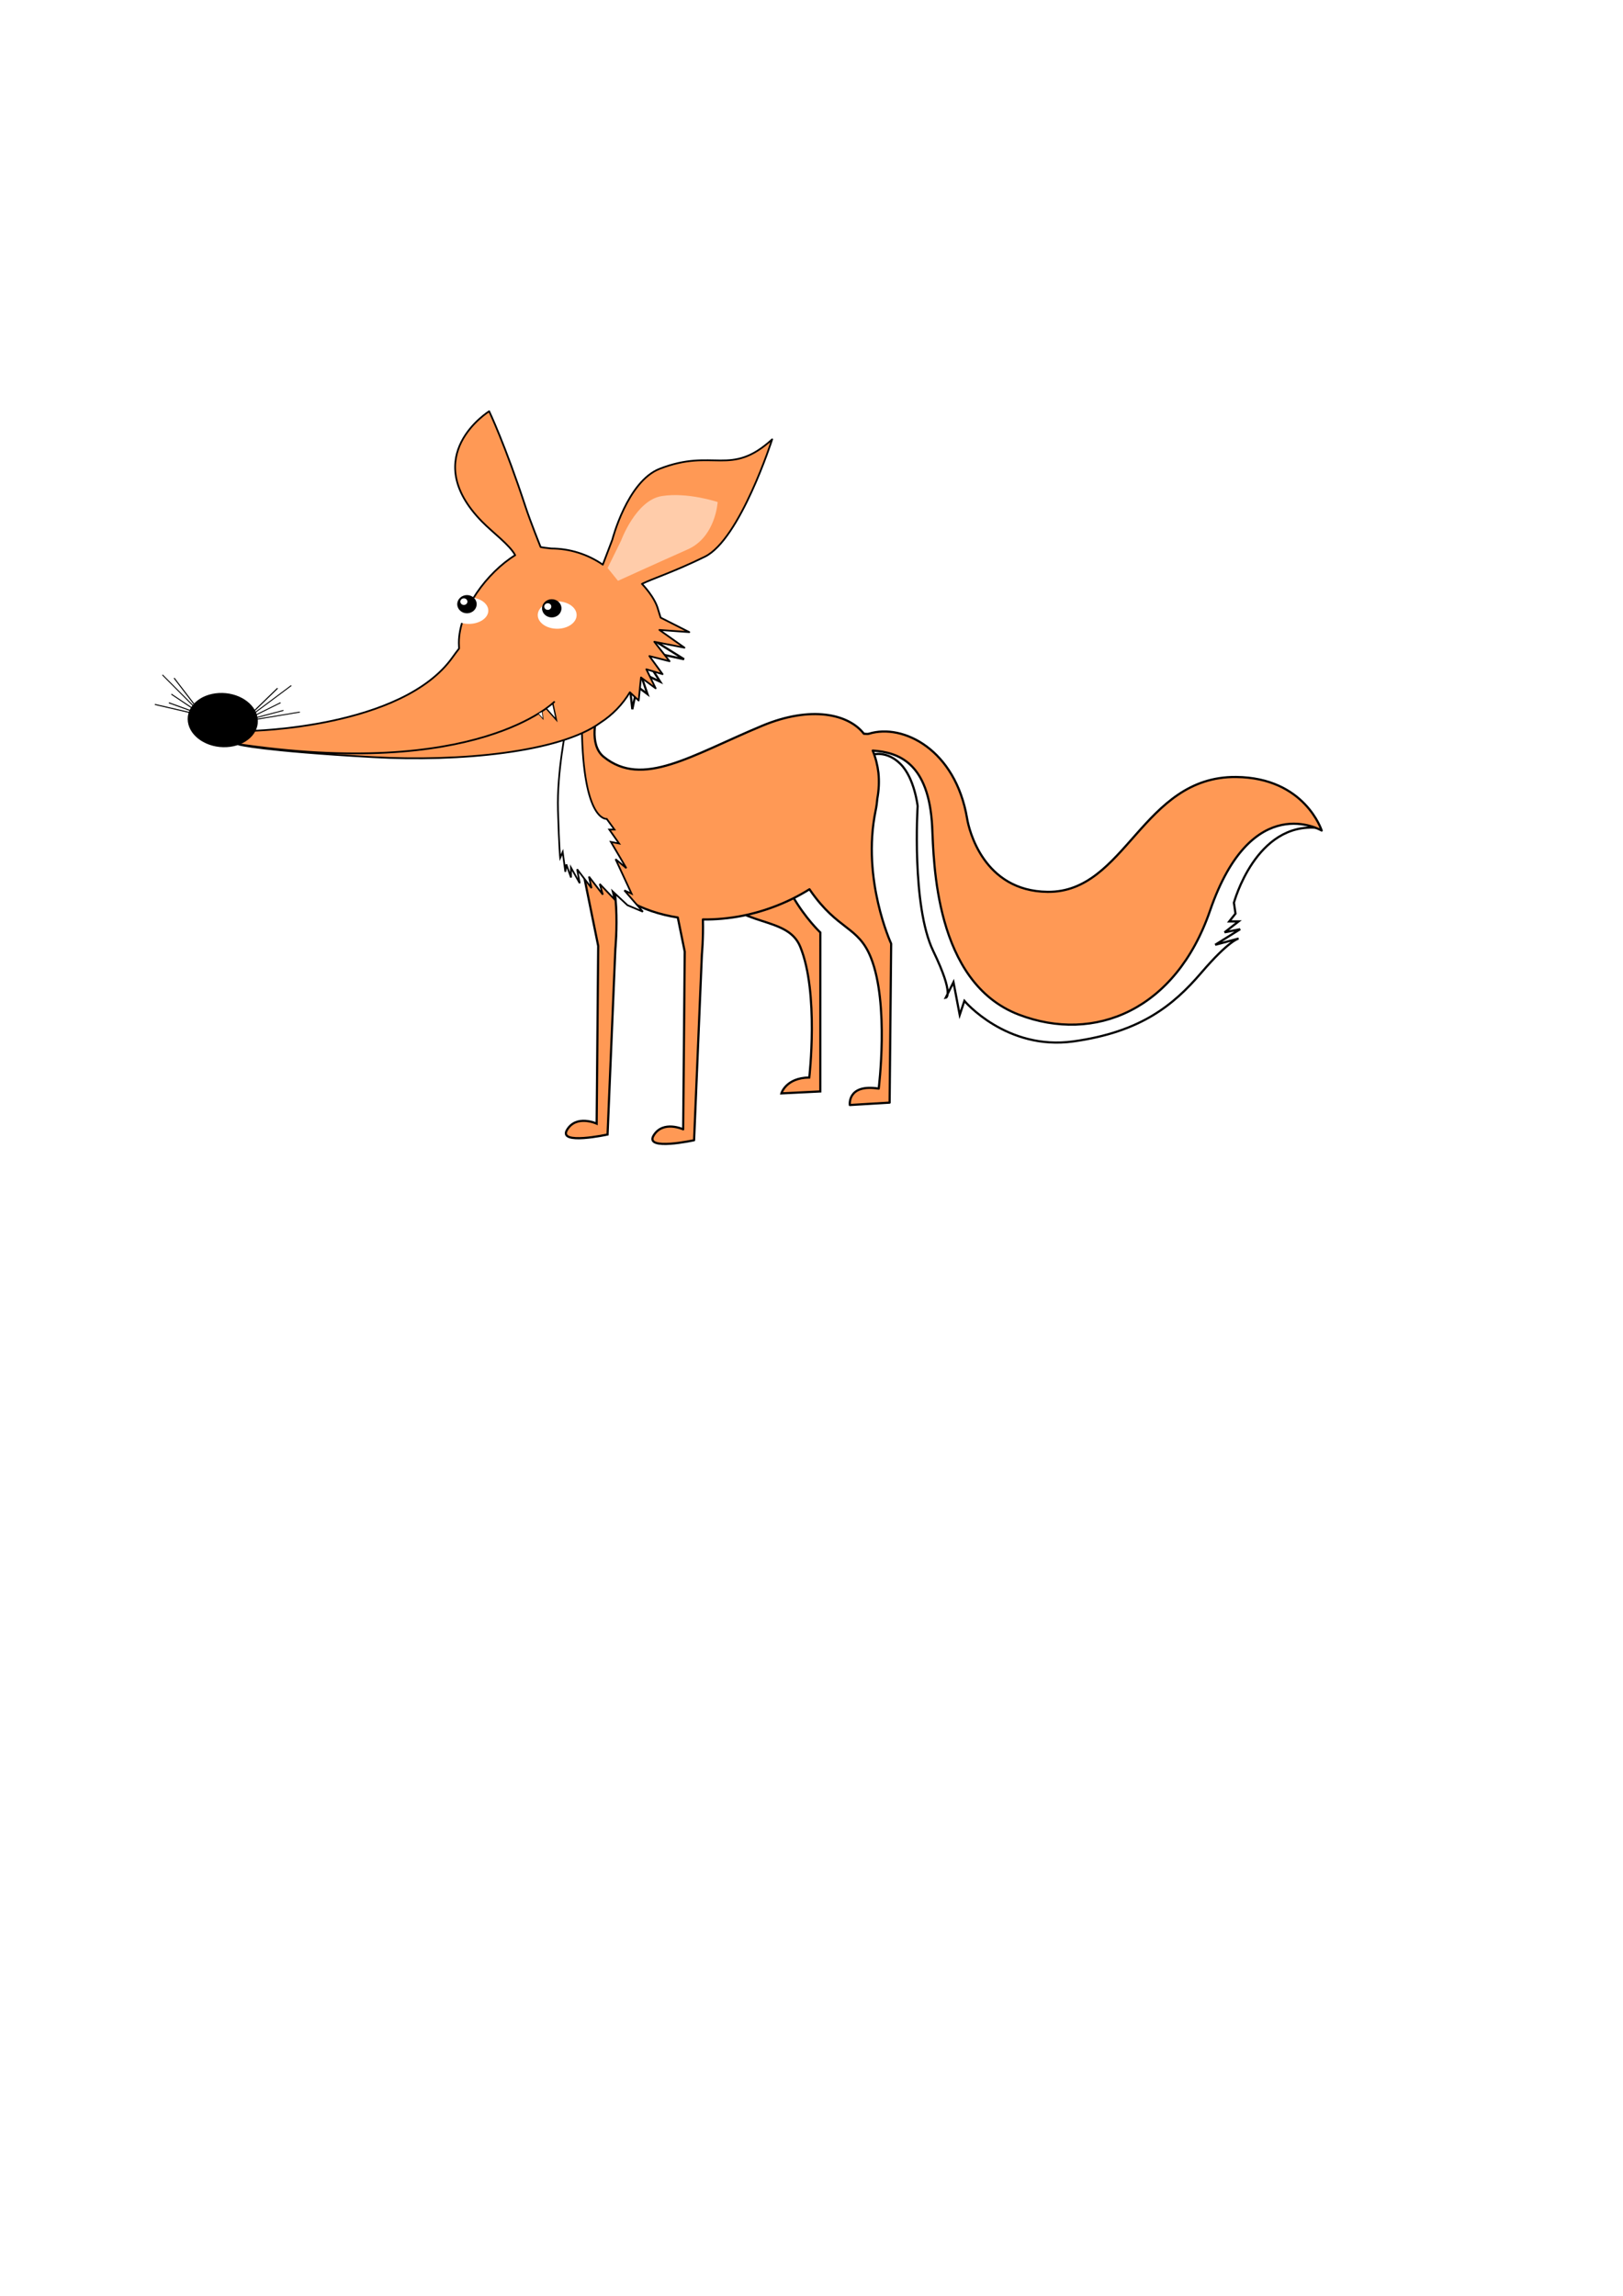 <?xml version="1.0" encoding="UTF-8" standalone="no"?>
<!-- Created with Inkscape (http://www.inkscape.org/) -->

<svg
   xmlns:dc="http://purl.org/dc/elements/1.1/"
   xmlns:cc="http://creativecommons.org/ns#"
   xmlns:rdf="http://www.w3.org/1999/02/22-rdf-syntax-ns#"
   xmlns:svg="http://www.w3.org/2000/svg"
   xmlns="http://www.w3.org/2000/svg"
   xmlns:sodipodi="http://sodipodi.sourceforge.net/DTD/sodipodi-0.dtd"
   xmlns:inkscape="http://www.inkscape.org/namespaces/inkscape"
   width="210mm"
   height="297mm"
   viewBox="0 0 744.094 1052.362"
   id="svg2"
   version="1.1"
   inkscape:version="0.91 r13725"
   sodipodi:docname="FOX.svg">
  <defs
     id="defs4">
    <marker
       inkscape:stockid="TriangleOutS"
       orient="auto"
       refY="0.0"
       refX="0.0"
       id="TriangleOutS"
       style="overflow:visible"
       inkscape:isstock="true">
      <path
         id="path4306"
         d="M 5.77,0.0 L -2.88,5.0 L -2.88,-5.0 L 5.77,0.0 z "
         style="fill-rule:evenodd;stroke:#000000;stroke-width:1pt;stroke-opacity:1;fill:#000000;fill-opacity:1"
         transform="scale(0.2)" />
    </marker>
    <marker
       inkscape:stockid="Arrow1Sstart"
       orient="auto"
       refY="0.0"
       refX="0.0"
       id="marker13824"
       style="overflow:visible"
       inkscape:isstock="true">
      <path
         id="path13826"
         d="M 0.0,0.0 L 5.0,-5.0 L -12.5,0.0 L 5.0,5.0 L 0.0,0.0 z "
         style="fill-rule:evenodd;stroke:#000000;stroke-width:1pt;stroke-opacity:1;fill:#000000;fill-opacity:1"
         transform="scale(0.2) translate(6,0)" />
    </marker>
    <marker
       inkscape:stockid="Arrow2Lend"
       orient="auto"
       refY="0.0"
       refX="0.0"
       id="marker9826"
       style="overflow:visible;"
       inkscape:isstock="true">
      <path
         id="path9828"
         style="fill-rule:evenodd;stroke-width:0.625;stroke-linejoin:round;stroke:#000000;stroke-opacity:1;fill:#000000;fill-opacity:1"
         d="M 8.719,4.034 L -2.207,0.016 L 8.719,-4.002 C 6.973,-1.63 6.983,1.616 8.719,4.034 z "
         transform="scale(1.1) rotate(180) translate(1,0)" />
    </marker>
    <marker
       inkscape:stockid="Arrow1Sstart"
       orient="auto"
       refY="0.0"
       refX="0.0"
       id="Arrow1Sstart"
       style="overflow:visible"
       inkscape:isstock="true">
      <path
         id="path4170"
         d="M 0.0,0.0 L 5.0,-5.0 L -12.5,0.0 L 5.0,5.0 L 0.0,0.0 z "
         style="fill-rule:evenodd;stroke:#000000;stroke-width:1pt;stroke-opacity:1;fill:#ffffff;fill-opacity:1"
         transform="scale(0.2) translate(6,0)" />
    </marker>
    <marker
       inkscape:stockid="Arrow2Lstart"
       orient="auto"
       refY="0.0"
       refX="0.0"
       id="Arrow2Lstart"
       style="overflow:visible"
       inkscape:isstock="true">
      <path
         id="path4176"
         style="fill-rule:evenodd;stroke-width:0.625;stroke-linejoin:round;stroke:#000000;stroke-opacity:1;fill:#000000;fill-opacity:1"
         d="M 8.719,4.034 L -2.207,0.016 L 8.719,-4.002 C 6.973,-1.63 6.983,1.616 8.719,4.034 z "
         transform="scale(1.1) translate(1,0)" />
    </marker>
    <marker
       inkscape:stockid="Club"
       orient="auto"
       refY="0.0"
       refX="0.0"
       id="Club"
       style="overflow:visible"
       inkscape:isstock="true">
      <path
         id="path4387"
         d="M -1.597,-7.098 C -3.486,-7.098 -5.024,-5.561 -5.024,-3.671 C -5.024,-3.015 -4.785,-2.444 -4.464,-1.923 C -4.503,-1.891 -4.544,-1.865 -4.581,-1.83 C -5.203,-2.685 -6.17,-3.275 -7.308,-3.275 C -9.197,-3.275 -10.734,-1.738 -10.734,0.151 C -10.734,2.04 -9.197,3.578 -7.308,3.578 C -6.314,3.578 -5.439,3.136 -4.814,2.459 C -4.938,2.814 -5.024,3.18 -5.024,3.578 C -5.024,5.467 -3.486,7.004 -1.597,7.004 C 0.292,7.004 1.829,5.467 1.829,3.578 C 1.829,2.784 1.514,2.084 1.06,1.503 C 2.415,1.766 3.772,2.297 4.766,3.834 C 4.028,3.096 3.554,1.753 3.554,-0.059 L 2.925,-0.105 L 3.507,-0.128 C 3.507,-1.94 3.958,-3.283 4.696,-4.021 C 3.737,-2.539 2.439,-1.995 1.13,-1.713 C 1.534,-2.275 1.829,-2.927 1.829,-3.671 C 1.829,-5.561 0.292,-7.098 -1.597,-7.098 z "
         style="fill-rule:evenodd;stroke:#000000;stroke-width:0.746pt;stroke-opacity:1;fill:#000000;fill-opacity:1"
         transform="scale(0.6)" />
    </marker>
    <marker
       inkscape:stockid="DotL"
       orient="auto"
       refY="0.0"
       refX="0.0"
       id="DotL"
       style="overflow:visible"
       inkscape:isstock="true">
      <path
         id="path4219"
         d="M -2.5,-1.0 C -2.5,1.76 -4.74,4.0 -7.5,4.0 C -10.26,4.0 -12.5,1.76 -12.5,-1.0 C -12.5,-3.76 -10.26,-6.0 -7.5,-6.0 C -4.74,-6.0 -2.5,-3.76 -2.5,-1.0 z "
         style="fill-rule:evenodd;stroke:#000000;stroke-width:1pt;stroke-opacity:1;fill:#000000;fill-opacity:1"
         transform="scale(0.8) translate(7.4, 1)" />
    </marker>
    <marker
       inkscape:stockid="SemiCircleIn"
       orient="auto"
       refY="0.0"
       refX="0.0"
       id="SemiCircleIn"
       style="overflow:visible"
       inkscape:isstock="true">
      <path
         id="path4336"
         d="M -0.375,-0.046 C -0.375,2.714 1.865,4.954 4.625,4.954 L 4.625,-5.046 C 1.865,-5.046 -0.375,-2.806 -0.375,-0.046 z "
         style="fill-rule:evenodd;stroke:#000000;stroke-width:1pt;stroke-opacity:1;fill:#000000;fill-opacity:1"
         transform="scale(0.6)" />
    </marker>
    <marker
       inkscape:stockid="Arrow1Mend"
       orient="auto"
       refY="0.0"
       refX="0.0"
       id="Arrow1Mend"
       style="overflow:visible;"
       inkscape:isstock="true">
      <path
         id="path4167"
         d="M 0.0,0.0 L 5.0,-5.0 L -12.5,0.0 L 5.0,5.0 L 0.0,0.0 z "
         style="fill-rule:evenodd;stroke:#000000;stroke-width:1pt;stroke-opacity:1;fill:#ffffff;fill-opacity:1"
         transform="scale(0.4) rotate(180) translate(10,0)" />
    </marker>
    <marker
       inkscape:stockid="Arrow2Lend"
       orient="auto"
       refY="0.0"
       refX="0.0"
       id="Arrow2Lend"
       style="overflow:visible;"
       inkscape:isstock="true">
      <path
         id="path4179"
         style="fill-rule:evenodd;stroke-width:0.625;stroke-linejoin:round;stroke:#eb781e;stroke-opacity:1;fill:#ffffff;fill-opacity:1"
         d="M 8.719,4.034 L -2.207,0.016 L 8.719,-4.002 C 6.973,-1.63 6.983,1.616 8.719,4.034 z "
         transform="scale(1.1) rotate(180) translate(1,0)" />
    </marker>
    <marker
       inkscape:stockid="DiamondLend"
       orient="auto"
       refY="0.0"
       refX="0.0"
       id="DiamondLend"
       style="overflow:visible"
       inkscape:isstock="true">
      <path
         id="path4255"
         d="M 0,-7.071 L -7.071,0 L 0,7.071 L 7.071,0 L 0,-7.071 z "
         style="fill-rule:evenodd;stroke:#000000;stroke-width:1pt;stroke-opacity:1;fill:#000000;fill-opacity:1"
         transform="scale(0.8) translate(-7,0)" />
    </marker>
    <marker
       inkscape:stockid="EmptyTriangleInL"
       orient="auto"
       refY="0.0"
       refX="0.0"
       id="EmptyTriangleInL"
       style="overflow:visible"
       inkscape:isstock="true">
      <path
         id="path4309"
         d="M 5.77,0.0 L -2.88,5.0 L -2.88,-5.0 L 5.77,0.0 z "
         style="fill-rule:evenodd;fill:#ffffff;stroke:#000000;stroke-width:1pt;stroke-opacity:1"
         transform="scale(-0.8) translate(-6,0)" />
    </marker>
    <marker
       inkscape:stockid="Tail"
       orient="auto"
       refY="0.0"
       refX="0.0"
       id="Tail"
       style="overflow:visible"
       inkscape:isstock="true">
      <g
         id="g4194"
         transform="scale(-1.2)"
         style="stroke:#000000;stroke-opacity:1;fill:#000000;fill-opacity:1">
        <path
           id="path4196"
           d="M -3.805,-3.959 L 0.544,0"
           style="fill:#000000;fill-rule:evenodd;stroke:#000000;stroke-width:0.8;stroke-linecap:round;stroke-opacity:1;fill-opacity:1" />
        <path
           id="path4198"
           d="M -1.287,-3.959 L 3.062,0"
           style="fill:#000000;fill-rule:evenodd;stroke:#000000;stroke-width:0.8;stroke-linecap:round;stroke-opacity:1;fill-opacity:1" />
        <path
           id="path4200"
           d="M 1.305,-3.959 L 5.654,0"
           style="fill:#000000;fill-rule:evenodd;stroke:#000000;stroke-width:0.8;stroke-linecap:round;stroke-opacity:1;fill-opacity:1" />
        <path
           id="path4202"
           d="M -3.805,4.178 L 0.544,0.22"
           style="fill:#000000;fill-rule:evenodd;stroke:#000000;stroke-width:0.8;stroke-linecap:round;stroke-opacity:1;fill-opacity:1" />
        <path
           id="path4204"
           d="M -1.287,4.178 L 3.062,0.22"
           style="fill:#000000;fill-rule:evenodd;stroke:#000000;stroke-width:0.8;stroke-linecap:round;stroke-opacity:1;fill-opacity:1" />
        <path
           id="path4206"
           d="M 1.305,4.178 L 5.654,0.22"
           style="fill:#000000;fill-rule:evenodd;stroke:#000000;stroke-width:0.8;stroke-linecap:round;stroke-opacity:1;fill-opacity:1" />
      </g>
    </marker>
    <marker
       inkscape:stockid="Arrow2Mend"
       orient="auto"
       refY="0.0"
       refX="0.0"
       id="Arrow2Mend"
       style="overflow:visible;"
       inkscape:isstock="true">
      <path
         id="path4185"
         style="fill-rule:evenodd;stroke-width:0.625;stroke-linejoin:round;stroke:#000000;stroke-opacity:1;fill:#000000;fill-opacity:1"
         d="M 8.719,4.034 L -2.207,0.016 L 8.719,-4.002 C 6.973,-1.63 6.983,1.616 8.719,4.034 z "
         transform="scale(0.6) rotate(180) translate(0,0)" />
    </marker>
    <marker
       inkscape:stockid="Arrow1Lend"
       orient="auto"
       refY="0.0"
       refX="0.0"
       id="marker4460"
       style="overflow:visible;"
       inkscape:isstock="true">
      <path
         id="path4462"
         d="M 0.0,0.0 L 5.0,-5.0 L -12.5,0.0 L 5.0,5.0 L 0.0,0.0 z "
         style="fill-rule:evenodd;stroke:#000000;stroke-width:1pt;stroke-opacity:1;fill:#000000;fill-opacity:1"
         transform="scale(0.8) rotate(180) translate(12.5,0)" />
    </marker>
    <marker
       inkscape:stockid="Arrow1Lstart"
       orient="auto"
       refY="0.0"
       refX="0.0"
       id="Arrow1Lstart"
       style="overflow:visible"
       inkscape:isstock="true">
      <path
         id="path4158"
         d="M 0.0,0.0 L 5.0,-5.0 L -12.5,0.0 L 5.0,5.0 L 0.0,0.0 z "
         style="fill-rule:evenodd;stroke:#000000;stroke-width:1pt;stroke-opacity:1;fill:#000000;fill-opacity:1"
         transform="scale(0.8) translate(12.5,0)" />
    </marker>
    <marker
       inkscape:stockid="Arrow1Lend"
       orient="auto"
       refY="0.0"
       refX="0.0"
       id="Arrow1Lend"
       style="overflow:visible;"
       inkscape:isstock="true">
      <path
         id="path4161"
         d="M 0.0,0.0 L 5.0,-5.0 L -12.5,0.0 L 5.0,5.0 L 0.0,0.0 z "
         style="fill-rule:evenodd;stroke:#000000;stroke-width:1pt;stroke-opacity:1;fill:#000000;fill-opacity:1"
         transform="scale(0.8) rotate(180) translate(12.5,0)" />
    </marker>
  </defs>
  <sodipodi:namedview
     id="base"
     pagecolor="#ffffff"
     bordercolor="#666666"
     borderopacity="1.0"
     inkscape:pageopacity="0.0"
     inkscape:pageshadow="2"
     inkscape:zoom="0.93509458"
     inkscape:cx="362.09322"
     inkscape:cy="616.01596"
     inkscape:document-units="px"
     inkscape:current-layer="layer1"
     showgrid="false"
     inkscape:window-width="1920"
     inkscape:window-height="1017"
     inkscape:window-x="-8"
     inkscape:window-y="-8"
     inkscape:window-maximized="1" />
  <g
     inkscape:label="Layer 1"
     inkscape:groupmode="layer"
     id="layer1">
    <path
       style="fill:none;fill-rule:evenodd;stroke:#000000;stroke-width:1px;stroke-linecap:butt;stroke-linejoin:miter;stroke-opacity:1"
       d="m 400,345.934 c 0,0 6.429,-2.143 12.857,4.286 6.429,6.429 7.857,19.286 7.857,19.286 0,0 -2.857,45.714 7.143,66.429 10,20.714 5.714,21.429 5.714,21.429 l 3.571,-7.143 2.857,15 2.143,-6.429 c 0,0 19.286,22.857 50,18.571 30.714,-4.286 45.714,-16.429 58.571,-31.429 12.857,-15 17.143,-15.714 17.143,-15.714 l -10.714,2.857 11.429,-7.143 -7.143,1.429 6.429,-5 -4.286,0 2.857,-3.571 -0.714,-5 c 0,0 10,-37.143 38.571,-34.286 -15,-16.429 -33.571,-11.429 -33.571,-11.429 l -54.286,62.857 -55,7.857 L 435.714,383.076 425,350.219 l -16.429,-9.286 -17.143,0.714 z"
       id="path11751"
       inkscape:connector-curvature="0"
       sodipodi:nodetypes="cscsccccssccccccccccccccccc" />
    <path
       style="fill:#ff9955;fill-opacity:1;fill-rule:evenodd;stroke:#000000;stroke-width:1px;stroke-linecap:butt;stroke-linejoin:miter;stroke-opacity:1"
       d="m 325.57,372.208 c 0,0 33.502,-18.709 29.985,-1.716 -6.525,31.523 20.548,56.948 20.548,56.948 l -0.015,72.861 -17.849,0.886 c 0,0 2.05,-7.163 12.788,-7.266 0,0 4.518,-38.848 -4.147,-59.963 -5.977,-14.562 -27.938,-8.304 -40.973,-26.751 -28.795,-40.751 -0.336,-34.998 -0.336,-34.998 z"
       id="path11728-7"
       inkscape:connector-curvature="0"
       sodipodi:nodetypes="cscccsssc" />
    <path
       style="fill:#ff9955;fill-opacity:1;fill-rule:evenodd;stroke:#000000;stroke-width:1px;stroke-linecap:butt;stroke-linejoin:miter;stroke-opacity:1"
       d="m 264.972,387.901 9.286,45.714 -0.714,81.429 c 0,0 -9.286,-4.286 -13.571,2.857 -4.286,7.143 18.571,2.143 18.571,2.143 l 3.571,-85 c 0,0 3.571,-37.143 -7.857,-42.857 -11.429,-5.714 -9.286,-4.286 -9.286,-4.286 z"
       id="path11711"
       inkscape:connector-curvature="0" />
    <path
       style="fill:#ff9955;fill-opacity:1;stroke:#000000;stroke-width:1;stroke-linejoin:round;stroke-miterlimit:4;stroke-dasharray:none;stroke-dashoffset:0;stroke-opacity:1"
       d="m 349.461,332.67 c -32.758,13.671 -54.886,28.671 -72.685,14.256 -7.114,-5.761 -3.041,-19.053 -3.041,-19.053 1.718,-2.24 -11.395,5.646 -11.395,5.646 0,0 -4.413,48.467 7.596,62.107 0.873,0.991 1.711,1.893 2.531,2.754 7.635,11.622 21.389,19.593 38.283,22.188 l 3.182,15.666 -0.715,81.428 c 0,0 -9.285,-4.285 -13.57,2.857 -4.286,7.143 18.57,2.143 18.57,2.143 l 3.572,-85 c 0,0 0.708,-7.459 0.473,-16.199 5.908,0.072 11.936,-0.479 17.928,-1.637 11.004,-2.188 21.617,-6.375 30.936,-12.203 0.103,0.151 0.198,0.301 0.303,0.453 12.857,18.571 22.023,16.305 27.86,30.924 8.463,21.197 3.572,60 3.572,60 -14.519,-2.269 -13.236,7.521 -13.236,7.521 l 18.236,-1.091 0.713,-72.857 c 0,0 -13.614,-29.389 -7.145,-60.924 0.413,-2.016 0.664,-3.866 0.799,-5.594 0.73,-3.988 0.899,-7.953 0.504,-11.82 -0.41,-3.512 -1.286,-6.92 -2.613,-10.174 11.648,0.758 25.793,5.44 27.26,35.006 0.771,15.539 0.983,71.249 39.76,86.043 34.689,13.235 71.907,-2.056 87.629,-47.686 19.203,-55.731 51.182,-36.717 51.182,-36.717 0,0 -7.663,-24.239 -39.217,-24.543 -43.028,-0.415 -50.54,53.028 -86.432,52.645 -29.557,-0.316 -36.1,-28.748 -36.889,-33.473 -5.309,-31.794 -29.454,-43.799 -44.979,-39.018 -0.804,0.248 -1.615,0.001 -2.363,0.029 -7.017,-9.094 -24.329,-12.976 -46.608,-3.678 z"
       id="path10159"
       inkscape:connector-curvature="0"
       sodipodi:nodetypes="ssscsccccscccccssccccscccssscsssscs" />
    <path
       style="fill:#ffffff;fill-opacity:1;fill-rule:evenodd;stroke:#000000;stroke-width:0.788px;stroke-linecap:butt;stroke-linejoin:miter;stroke-opacity:1"
       d="m 259.7,332.834 c 0,0 -4.407,20.773 -3.886,38.502 0.521,17.729 1.004,21.877 1.004,21.877 l 1.168,-2.647 1.202,9.048 0.46,-3.398 2.133,6.025 -0.013,-4.527 4.017,7.147 -1.194,-6.407 6.608,8.643 -1.191,-5.276 6.372,8.267 -1.425,-4.897 6.839,7.133 -0.951,-3.768 6.836,6.378 7.062,2.981 -8.492,-9.765 3.296,1.492 -7.334,-15.807 4.949,4.124 -7.088,-12.036 3.764,0.735 -4.485,-6.39 2.351,-0.012 -3.541,-4.886 c 0,0 -10.81,1.565 -11.406,-41.818 z"
       id="path11882"
       inkscape:connector-curvature="0"
       sodipodi:nodetypes="csccccccccccccccccccccccccccc" />
    <path
       style="fill:#ffffff;fill-rule:evenodd;stroke:#000000;stroke-width:1;stroke-linecap:butt;stroke-linejoin:miter;stroke-miterlimit:4;stroke-dasharray:none;stroke-opacity:1"
       d="m 291.937,288.632 21.68,13.554 -20.377,-4.412 9.43,14.699 -9.269,-4.327 3.451,10.029 -4.739,-3.558 -2.22,10.489 -1.5,-13.826 z"
       id="path11884"
       inkscape:connector-curvature="0" />
    <path
       style="fill:#ff9955;fill-opacity:1;stroke:#000000;stroke-width:0.802;stroke-linejoin:round;stroke-miterlimit:4;stroke-dasharray:none;stroke-dashoffset:0;stroke-opacity:1"
       d="m 302.399,214.9 c -14.816,5.801 -21.662,32.466 -21.662,32.466 l -4.37,11.46 c -6.976,-4.805 -15.196,-7.382 -23.613,-7.401 -4.963,-0.558 -4.909,-0.679 -4.909,-0.679 0,0 -4.769,-11.923 -6.831,-18.203 -9.451,-28.782 -16.747,-44.019 -16.747,-44.019 0,0 -32.84,20.433 -3.251,50.605 4.904,5.001 12.723,10.695 15.175,15.365 -12.687,7.819 -25.794,25.041 -25.812,40.163 0.004,0.877 0.034,1.754 0.091,2.629 -0.986,1.257 -1.971,2.566 -2.955,3.957 -23.024,32.561 -92.764,33.785 -92.764,33.785 l -5.154,6.299 c 0,0 10.308,2.863 61.271,5.726 39.928,2.243 85.825,-2.193 104.383,-15.784 5.497,-3.531 10.125,-8.303 13.527,-13.949 l 4.035,3.78 1.066,-10.563 6.711,4.973 -4.251,-8.713 7.423,2.225 -6.038,-8.284 9.249,2.36 -6.99,-8.915 13.813,2.695 -11.474,-8.125 13.694,1.007 -13.141,-6.649 -1.126,-3.618 c -1.515,-5.888 -7.437,-11.85 -7.437,-11.85 4.707,-2.362 14.624,-5.476 28.827,-12.447 16.154,-7.929 30.871,-53.801 30.871,-53.801 -19.216,17.5 -26.839,3.808 -51.614,13.509 z"
       id="path10106"
       inkscape:connector-curvature="0"
       sodipodi:nodetypes="sccccscscccsccsccccccccccccccccscs" />
    <path
       style="fill:none;fill-rule:evenodd;stroke:#000000;stroke-width:0.802;stroke-linecap:butt;stroke-linejoin:round;stroke-miterlimit:4;stroke-dasharray:none;stroke-dashoffset:0;stroke-opacity:1;marker-start:url(#TriangleOutS);marker-mid:url(#Arrow1Mend);marker-end:url(#Arrow1Sstart)"
       d="m 254.217,321.62 c 0,0 -35.265,36.219 -147.131,19.168"
       id="path3352"
       inkscape:connector-curvature="0"
       sodipodi:nodetypes="cc" />
    <ellipse
       style="fill:#000000;stroke-width:1;stroke-miterlimit:4;stroke-dasharray:none;stroke-dashoffset:0"
       id="path5632"
       cx="255.592"
       cy="278.44"
       r="10.528" />
    <ellipse
       style="fill:#ffffff;stroke-width:1;stroke-miterlimit:4;stroke-dasharray:none;stroke-dashoffset:0"
       id="path5634"
       cx="255.455"
       cy="281.931"
       rx="8.908"
       ry="6.276" />
    <ellipse
       style="fill:#000000;stroke-width:1;stroke-miterlimit:4;stroke-dasharray:none;stroke-dashoffset:0"
       id="path5632-4"
       cx="54.424"
       cy="336.377"
       inkscape:transform-center-x="-0.90426207"
       inkscape:transform-center-y="1.0340405"
       rx="16"
       ry="12.532"
       transform="matrix(0.999,-0.054,0.142,0.99,0,0)" />
    <ellipse
       style="fill:#000000;stroke-width:1;stroke-miterlimit:4;stroke-dasharray:none;stroke-dashoffset:0"
       id="path5632-7"
       cx="215.102"
       cy="276.821"
       r="10.528" />
    <ellipse
       style="fill:#ffffff;stroke-width:1;stroke-miterlimit:4;stroke-dasharray:none;stroke-dashoffset:0"
       id="path5634-3"
       cx="214.964"
       cy="279.906"
       rx="8.908"
       ry="6.074"
       inkscape:transform-center-x="1.214713"
       inkscape:transform-center-y="1.2147299" />
    <ellipse
       style="fill:#000000;stroke-width:1;stroke-miterlimit:4;stroke-dasharray:none;stroke-dashoffset:0"
       id="path5634-3-3"
       cx="214.089"
       cy="276.947"
       rx="4.454"
       ry="4.176" />
    <ellipse
       style="fill:#000000;stroke-width:1;stroke-miterlimit:4;stroke-dasharray:none;stroke-dashoffset:0"
       id="path5634-3-3-1"
       cx="252.96"
       cy="278.845"
       rx="4.454"
       ry="4.176" />
    <ellipse
       style="fill:#ffffff;stroke-width:1;stroke-miterlimit:4;stroke-dasharray:none;stroke-dashoffset:0"
       id="path5634-3-3-2"
       cx="212.672"
       cy="275.783"
       rx="1.62"
       ry="1.518" />
    <ellipse
       style="fill:#ffffff;stroke-width:1;stroke-miterlimit:4;stroke-dasharray:none;stroke-dashoffset:0"
       id="path5634-3-3-2-2"
       cx="251.138"
       cy="278.035"
       rx="1.62"
       ry="1.518" />
    <path
       style="fill:#ffccaa;fill-opacity:1;fill-rule:evenodd;stroke:none;stroke-width:1px;stroke-linecap:butt;stroke-linejoin:miter;stroke-opacity:1"
       d="m 284.716,247.877 c 0,0 6.773,-18.548 18.619,-20.474 11.845,-1.926 25.688,2.724 25.688,2.724 0,0 -0.883,16.009 -13.709,21.699 -12.826,5.69 -31.987,14.407 -31.987,14.407 l -4.753,-5.873 z"
       id="path10108-3"
       inkscape:connector-curvature="0"
       sodipodi:nodetypes="cscsccc" />
    <path
       style="fill:#ffffff;fill-rule:evenodd;stroke:#000000;stroke-width:0.61px;stroke-linecap:butt;stroke-linejoin:miter;stroke-opacity:1"
       d="m 253.457,322.491 1.629,7.542 -4.653,-5.256 z"
       id="path16542"
       inkscape:connector-curvature="0" />
    <path
       style="fill:#ffffff;fill-rule:evenodd;stroke:#000000;stroke-width:0.307px;stroke-linecap:butt;stroke-linejoin:miter;stroke-opacity:1"
       d="m 248.596,326.164 0.406,3.452 -2.255,-2.594 z"
       id="path16542-6"
       inkscape:connector-curvature="0"
       inkscape:transform-center-x="-0.18100654"
       inkscape:transform-center-y="0.18661054" />
    <g
       id="g16625"
       transform="matrix(0.096,-0.435,0.44,0.069,-70.477,380.247)">
      <path
         inkscape:connector-curvature="0"
         id="path16574"
         d="m 174.573,377.152 16.592,36.65"
         style="fill:none;fill-rule:evenodd;stroke:#000000;stroke-width:1px;stroke-linecap:butt;stroke-linejoin:miter;stroke-opacity:1" />
      <path
         inkscape:connector-curvature="0"
         id="path16574-6"
         d="m 174.835,376.773 37.991,26.179"
         style="fill:none;fill-rule:evenodd;stroke:#000000;stroke-width:1.131px;stroke-linecap:butt;stroke-linejoin:miter;stroke-opacity:1" />
      <path
         inkscape:connector-curvature="0"
         id="path16574-4"
         d="m 174.634,376.91 23.955,32.321"
         style="fill:none;fill-rule:evenodd;stroke:#000000;stroke-width:1px;stroke-linecap:butt;stroke-linejoin:miter;stroke-opacity:1" />
      <path
         sodipodi:nodetypes="cc"
         inkscape:connector-curvature="0"
         id="path16574-2"
         d="m 173.641,376.299 c 6.152,18.132 12.304,36.264 18.456,54.396"
         style="fill:none;fill-rule:evenodd;stroke:#000000;stroke-width:1;stroke-linecap:butt;stroke-linejoin:miter;stroke-miterlimit:4;stroke-dasharray:none;stroke-opacity:1" />
      <path
         inkscape:connector-curvature="0"
         id="path16574-7"
         d="m 173.63,375.83 44.145,40.363"
         style="fill:none;fill-rule:evenodd;stroke:#000000;stroke-width:1;stroke-linecap:butt;stroke-linejoin:miter;stroke-miterlimit:4;stroke-dasharray:none;stroke-opacity:1" />
    </g>
    <g
       id="g16625-8"
       transform="matrix(-0.077,-0.487,-0.375,0.072,247.31,385.445)">
      <path
         inkscape:connector-curvature="0"
         id="path16574-77"
         d="m 174.573,377.152 16.592,36.65"
         style="fill:none;fill-rule:evenodd;stroke:#000000;stroke-width:1px;stroke-linecap:butt;stroke-linejoin:miter;stroke-opacity:1" />
      <path
         inkscape:connector-curvature="0"
         id="path16574-6-1"
         d="m 174.835,376.773 37.991,26.179"
         style="fill:none;fill-rule:evenodd;stroke:#000000;stroke-width:1.131px;stroke-linecap:butt;stroke-linejoin:miter;stroke-opacity:1" />
      <path
         inkscape:connector-curvature="0"
         id="path16574-4-7"
         d="m 174.634,376.91 23.955,32.321"
         style="fill:none;fill-rule:evenodd;stroke:#000000;stroke-width:1px;stroke-linecap:butt;stroke-linejoin:miter;stroke-opacity:1" />
      <path
         sodipodi:nodetypes="cc"
         inkscape:connector-curvature="0"
         id="path16574-2-7"
         d="m 173.641,376.299 c 6.152,18.132 12.304,36.264 18.456,54.396"
         style="fill:none;fill-rule:evenodd;stroke:#000000;stroke-width:1;stroke-linecap:butt;stroke-linejoin:miter;stroke-miterlimit:4;stroke-dasharray:none;stroke-opacity:1" />
      <path
         inkscape:connector-curvature="0"
         id="path16574-7-9"
         d="m 173.63,375.83 44.145,40.363"
         style="fill:none;fill-rule:evenodd;stroke:#000000;stroke-width:1;stroke-linecap:butt;stroke-linejoin:miter;stroke-miterlimit:4;stroke-dasharray:none;stroke-opacity:1" />
    </g>
  </g>
</svg>

